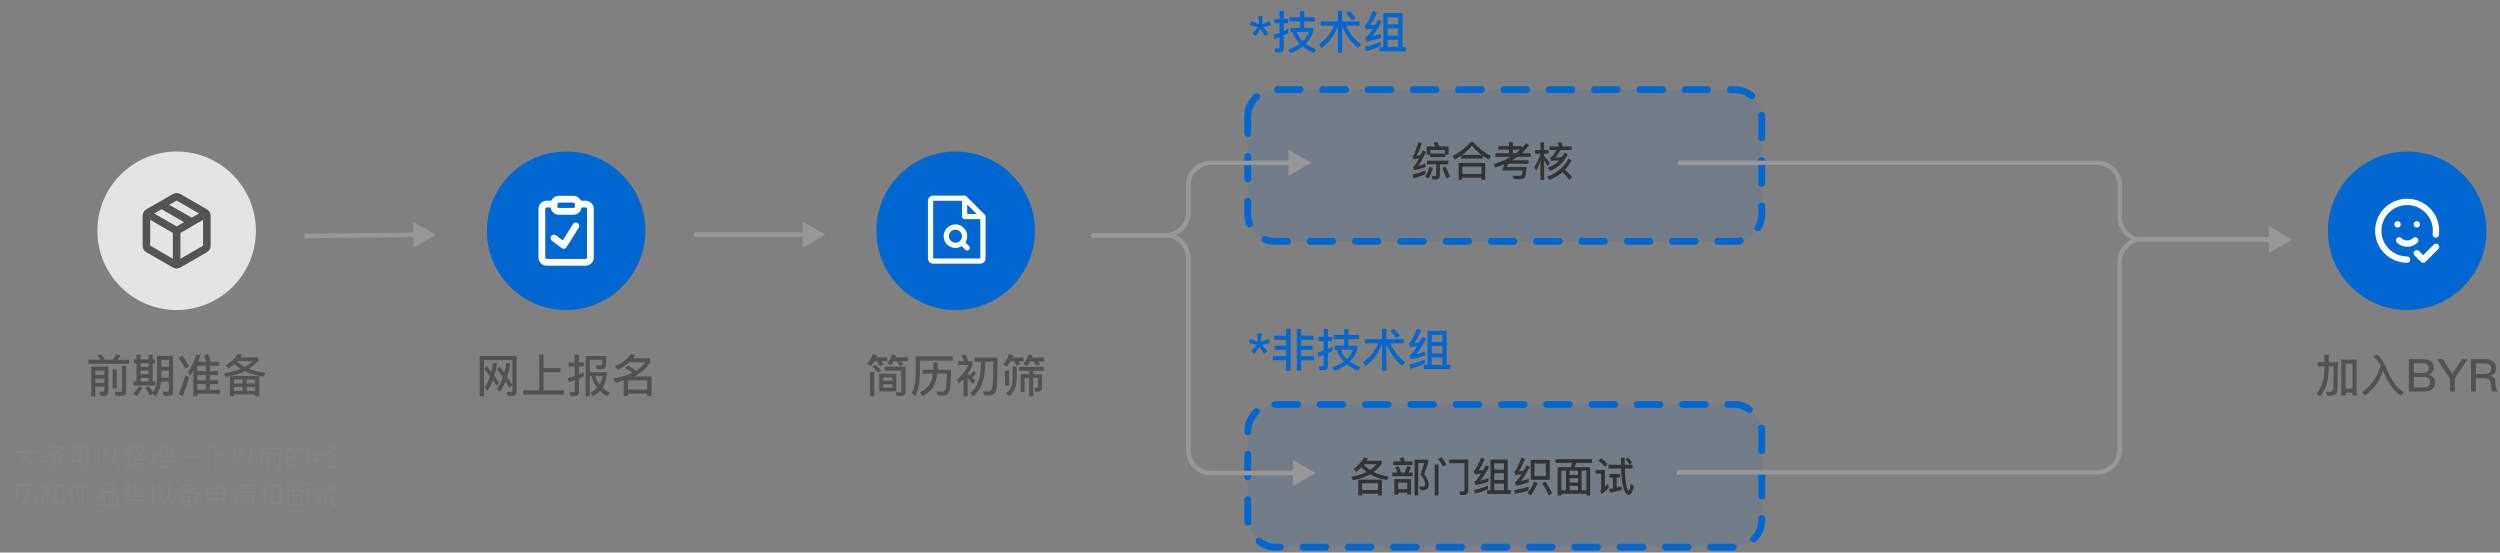 <svg width="1104" height="244" viewBox="0 0 1104 244" fill="none" xmlns="http://www.w3.org/2000/svg">
<rect x="0" y="0" width="1104" height="244" fill="#808080" stroke="none"/>
<path d="M6.268 199.355H10.996C11.1 198.627 11.16 197.863 11.176 197.063V196.151H11.824V196.919C11.824 197.783 11.764 198.595 11.644 199.355H16.732V200.003H11.92C12.76 202.827 14.436 204.991 16.948 206.495L16.552 207.023C14.032 205.487 12.332 203.275 11.452 200.387C10.772 203.483 9.1 205.719 6.436 207.095L6.028 206.555C8.66 205.259 10.28 203.075 10.888 200.003H6.268V199.355ZM25.444 202.319C25.084 202.447 24.776 202.539 24.52 202.595C24.72 203.179 24.832 203.823 24.856 204.527C24.856 205.447 24.732 206.095 24.484 206.471C24.212 206.863 23.58 207.059 22.588 207.059H22.168L21.952 206.495H22.504C23.24 206.479 23.704 206.367 23.896 206.159C24.12 205.871 24.232 205.327 24.232 204.527C24.224 204.247 24.2 203.979 24.16 203.723C22.84 204.803 21.032 205.695 18.736 206.399L18.412 205.835C20.852 205.115 22.72 204.199 24.016 203.087C23.928 202.743 23.792 202.391 23.608 202.031C22.456 202.959 20.88 203.711 18.88 204.287L18.568 203.723C20.64 203.155 22.224 202.431 23.32 201.551C23.12 201.255 22.924 201.007 22.732 200.807L22.348 200.999C21.46 201.407 20.38 201.787 19.108 202.139L18.76 201.599C19.928 201.327 20.972 200.995 21.892 200.603C22.42 200.371 22.924 200.111 23.404 199.823H19.888V199.211H27.124V199.823H24.34C23.956 200.087 23.584 200.327 23.224 200.543C23.68 201.007 24.04 201.519 24.304 202.079C25.472 201.767 26.576 201.267 27.616 200.579L28.06 201.011C27.412 201.451 26.716 201.823 25.972 202.127C26.548 203.711 27.484 204.971 28.78 205.907L28.324 206.447C26.964 205.367 26.004 203.991 25.444 202.319ZM23.548 196.055C23.708 196.431 23.852 196.835 23.98 197.267H28.504V199.235H27.856V197.879H19.132V199.235H18.484V197.267H23.344C23.224 196.931 23.072 196.563 22.888 196.163L23.548 196.055ZM30.196 196.907H40.84V197.543H39.208V205.871C39.208 206.615 38.84 206.987 38.104 206.987H36.124L35.98 206.363C36.86 206.395 37.492 206.411 37.876 206.411C38.324 206.411 38.548 206.175 38.548 205.703V197.543H30.196V196.907ZM36.136 199.583V203.831H32.272V204.923H31.648V199.583H36.136ZM32.272 203.231H35.512V200.171H32.272V203.231ZM45.904 197.471C46.984 198.679 47.84 199.775 48.472 200.759L47.932 201.143C47.3 200.119 46.44 199.011 45.352 197.819L45.904 197.471ZM50.152 203.123C49.384 204.659 48.108 205.951 46.324 206.999L45.88 206.459C47.896 205.307 49.24 203.827 49.912 202.019C50.416 200.483 50.668 198.559 50.668 196.247H51.34C51.34 198.495 51.1 200.399 50.62 201.959C50.54 202.199 50.476 202.375 50.428 202.487C51.412 203.751 52.26 205.047 52.972 206.375L52.48 206.867C51.864 205.643 51.088 204.395 50.152 203.123ZM42.904 205.091C43.096 204.971 43.192 204.795 43.192 204.563V196.655H43.864V204.743C44.864 204.351 45.836 203.867 46.78 203.291L46.972 203.939C45.788 204.619 44.5 205.207 43.108 205.703L42.904 205.091ZM54.64 198.047H56.596V197.267H54.16V196.739H56.596V196.127H57.196V196.739H59.5V197.267H57.196V198.047H59.164V200.027H57.196V200.303C57.948 200.639 58.68 201.015 59.392 201.431L59.068 201.923C58.34 201.419 57.716 201.023 57.196 200.735V202.055H56.596V200.567C55.844 201.223 55.08 201.747 54.304 202.139L54.016 201.623C54.88 201.287 55.74 200.763 56.596 200.051V200.027H54.64V198.047ZM58.612 199.559V198.527H57.196V199.559H58.612ZM56.596 199.559V198.527H55.18V199.559H56.596ZM61.06 197.747C60.972 197.939 60.868 198.151 60.748 198.383C61.108 199.095 61.596 199.707 62.212 200.219L62.344 200.087C62.84 199.503 63.16 198.723 63.304 197.747H61.06ZM61.756 200.603C61.22 200.139 60.772 199.583 60.412 198.935C60.22 199.223 60.016 199.487 59.8 199.727L59.416 199.235C60.176 198.371 60.692 197.319 60.964 196.079L61.564 196.151C61.484 196.495 61.388 196.835 61.276 197.171H64.708V197.747H63.892C63.724 198.883 63.364 199.787 62.812 200.459L62.692 200.579C63.324 201.003 64.04 201.335 64.84 201.575L64.492 202.103C63.612 201.815 62.86 201.443 62.236 200.987C61.652 201.411 60.88 201.763 59.92 202.043L59.692 201.503C60.548 201.263 61.236 200.963 61.756 200.603ZM59.092 203.147H54.784V202.571H64.24V203.147H59.74V204.371H63.568V204.947H59.74V206.171H64.804V206.771H54.196V206.171H56.176V203.807H56.8V206.171H59.092V203.147ZM70.66 196.655H76.312V202.067H73.816V203.711H76.552V204.335H73.816V206.063H76.936V206.699H70.048V206.063H73.168V204.335H70.408V203.711H73.168V202.067H70.66V196.655ZM75.676 201.479V199.643H73.816V201.479H75.676ZM73.168 201.479V199.643H71.296V201.479H73.168ZM71.296 199.067H73.168V197.243H71.296V199.067ZM73.816 197.243V199.067H75.676V197.243H73.816ZM66.316 200.651H67.684V197.603H66.136V196.979H69.868V197.603H68.332V200.651H69.724V201.275H68.332V204.215C68.852 204.031 69.372 203.827 69.892 203.603V204.227C68.748 204.731 67.492 205.151 66.124 205.487L65.968 204.875C66.488 204.771 67.06 204.623 67.684 204.431V201.275H66.316V200.651ZM78.124 201.179H88.864V201.827H78.124V201.179ZM90.196 196.835H100.792V197.471H95.5V199.475C97.012 200.251 98.548 201.151 100.108 202.175L99.724 202.751C98.068 201.631 96.66 200.763 95.5 200.147V207.107H94.864V197.471H90.196V196.835ZM105.904 197.471C106.984 198.679 107.84 199.775 108.472 200.759L107.932 201.143C107.3 200.119 106.44 199.011 105.352 197.819L105.904 197.471ZM110.152 203.123C109.384 204.659 108.108 205.951 106.324 206.999L105.88 206.459C107.896 205.307 109.24 203.827 109.912 202.019C110.416 200.483 110.668 198.559 110.668 196.247H111.34C111.34 198.495 111.1 200.399 110.62 201.959C110.54 202.199 110.476 202.375 110.428 202.487C111.412 203.751 112.26 205.047 112.972 206.375L112.48 206.867C111.864 205.643 111.088 204.395 110.152 203.123ZM102.904 205.091C103.096 204.971 103.192 204.795 103.192 204.563V196.655H103.864V204.743C104.864 204.351 105.836 203.867 106.78 203.291L106.972 203.939C105.788 204.619 104.5 205.207 103.108 205.703L102.904 205.091ZM122.308 196.271C122.06 196.799 121.776 197.275 121.456 197.699H124.84V198.347H114.148V197.699H117.568C117.32 197.123 117.044 196.627 116.74 196.211L117.412 196.103C117.692 196.527 117.972 197.059 118.252 197.699H120.748C121.084 197.203 121.392 196.651 121.672 196.043L122.308 196.271ZM117.34 206.999L117.16 206.363L118.072 206.387C118.432 206.387 118.612 206.183 118.612 205.775V204.419H115.684V207.095H115.048V199.487H119.248V205.907C119.248 206.635 118.928 206.999 118.288 206.999H117.34ZM115.684 203.819H118.612V202.271H115.684V203.819ZM115.684 201.683H118.612V200.099H115.684V201.683ZM121.372 206.963L121.228 206.351C121.756 206.375 122.252 206.387 122.716 206.387C123.092 206.387 123.28 206.187 123.28 205.787V199.103H123.928V205.955C123.928 206.627 123.6 206.963 122.944 206.963H121.372ZM120.76 200.003H121.408V205.199H120.76V200.003ZM130.252 198.275V206.339H129.628V205.607H127.204V206.675H126.58V198.275H127.66C127.908 197.595 128.088 196.879 128.2 196.127L128.86 196.211C128.732 196.947 128.54 197.635 128.284 198.275H130.252ZM127.204 205.007H129.628V202.163H127.204V205.007ZM127.204 201.575H129.628V198.899H127.204V201.575ZM132.292 200.987C133.212 202.003 133.908 202.883 134.38 203.627L133.864 203.999C133.384 203.223 132.684 202.331 131.764 201.323L132.292 200.987ZM136.468 198.287C136.468 202.135 136.412 204.531 136.3 205.475C136.18 206.435 135.624 206.915 134.632 206.915L133.456 206.891L133.3 206.291C133.78 206.315 134.2 206.327 134.56 206.327C135.208 206.327 135.58 205.971 135.676 205.259C135.764 204.603 135.82 202.495 135.844 198.935H132.304C131.96 199.727 131.556 200.427 131.092 201.035L130.708 200.531C131.572 199.331 132.16 197.859 132.472 196.115L133.108 196.187C132.956 196.971 132.772 197.671 132.556 198.287H136.468ZM145.144 203.087H142.684V202.463H148.276V203.087H145.792V206.027H148.828V206.675H142.132V206.027H145.144V203.087ZM145.828 199.691C144.932 200.507 143.808 201.179 142.456 201.707L142.036 201.179C144.356 200.291 145.96 199.023 146.848 197.375H142.612V196.739H147.64V197.255C147.288 198.007 146.824 198.683 146.248 199.283C147.312 199.963 148.208 200.643 148.936 201.323L148.48 201.791C147.832 201.143 146.948 200.443 145.828 199.691ZM141.988 205.163C140.86 205.747 139.592 206.211 138.184 206.555L138.1 205.919C139.572 205.583 140.868 205.131 141.988 204.563V205.163ZM140.836 196.403C140.204 197.995 139.568 199.255 138.928 200.183C139.56 200.111 140.212 200.027 140.884 199.931C141.204 199.315 141.448 198.859 141.616 198.563L142.216 198.779C141.008 200.963 140.028 202.467 139.276 203.291C140.204 203.123 141.116 202.883 142.012 202.571V203.171C140.82 203.571 139.644 203.851 138.484 204.011L138.304 203.411C138.416 203.363 138.52 203.299 138.616 203.219C139.168 202.659 139.808 201.759 140.536 200.519C140.112 200.583 139.372 200.683 138.316 200.819L138.16 200.219C138.264 200.163 138.356 200.087 138.436 199.991C139.116 198.911 139.708 197.635 140.212 196.163L140.836 196.403ZM16.636 213.763V214.411H7.78V218.083C7.732 220.595 7.304 222.587 6.496 224.059L5.992 223.615C6.72 222.279 7.096 220.435 7.12 218.083V213.763H16.636ZM16.048 217.327C16.024 220.487 15.876 222.375 15.604 222.991C15.316 223.615 14.812 223.927 14.092 223.927C13.7 223.927 13.228 223.915 12.676 223.891L12.496 223.291C13.072 223.299 13.552 223.311 13.936 223.327C14.568 223.303 14.96 223.003 15.112 222.427C15.28 221.851 15.376 220.347 15.4 217.915H12.412C12.268 219.267 11.968 220.399 11.512 221.311C10.904 222.471 9.896 223.387 8.488 224.059L8.128 223.483C9.48 222.843 10.448 221.951 11.032 220.807C11.4 219.967 11.644 219.003 11.764 217.915H8.848V217.327H11.812C11.828 217.103 11.844 216.751 11.86 216.271V215.107H12.496V216.271C12.496 216.639 12.484 216.991 12.46 217.327H16.048ZM28.324 214.015V223.603H27.676V222.607H24.532V223.711H23.896V214.015H28.324ZM24.532 221.995H27.676V214.627H24.532V221.995ZM18.388 216.499H20.56V214.567C19.888 214.679 19.232 214.759 18.592 214.807L18.376 214.207C20.112 214.087 21.608 213.779 22.864 213.283L23.176 213.835C22.496 214.091 21.832 214.291 21.184 214.435V216.499H23.308V217.111H21.184V217.795C21.928 218.475 22.644 219.211 23.332 220.003L22.948 220.555C22.268 219.643 21.68 218.923 21.184 218.395V224.023H20.56V218.263C20.04 219.519 19.304 220.659 18.352 221.683L18.076 220.999C19.252 219.847 20.08 218.551 20.56 217.111H18.388V216.499ZM35.2 215.539C34.656 216.699 34.008 217.727 33.256 218.623L32.8 218.083C33.92 216.771 34.808 215.099 35.464 213.067L36.112 213.223C35.96 213.695 35.752 214.255 35.488 214.903H40.864V215.539H36.676V217.723H40.312V218.371H36.676V220.591H40.408V221.227H36.676V224.083H36.028V215.539H35.2ZM31.588 217.051C31.14 217.643 30.668 218.195 30.172 218.707L29.968 218.023C31.296 216.583 32.264 214.951 32.872 213.127L33.472 213.403C33.144 214.371 32.732 215.263 32.236 216.079V224.083H31.588V217.051ZM44.248 213.703H50.728V217.435H44.248V213.703ZM50.068 216.811V214.327H44.908V216.811H50.068ZM46.732 218.851V223.891H46.096V223.255H43.324V223.891H42.688V218.851H46.732ZM43.324 222.643H46.096V219.463H43.324V222.643ZM52.312 218.851V223.891H51.664V223.255H48.772V223.891H48.136V218.851H52.312ZM48.772 222.643H51.664V219.463H48.772V222.643ZM54.364 221.107V220.495H59.212V219.775H59.86V220.495H64.636V221.107H60.796C61.628 221.987 62.952 222.679 64.768 223.183L64.492 223.759C62.452 223.087 61.008 222.203 60.16 221.107H59.86V224.095H59.212V221.107H58.888C58.152 222.155 56.716 223.059 54.58 223.819L54.232 223.255C56.216 222.631 57.564 221.915 58.276 221.107H54.364ZM55.588 215.887C55.212 216.327 54.816 216.731 54.4 217.099L54.064 216.583C55.16 215.607 55.984 214.451 56.536 213.115L57.136 213.271C57.016 213.591 56.864 213.927 56.68 214.279H59.488C59.312 213.855 59.14 213.491 58.972 213.187L59.62 213.067C59.796 213.451 59.96 213.855 60.112 214.279H64.072V214.855H60.172V215.815H63.652V216.343H60.172V217.279H63.652V217.807H60.172V218.827H64.288V219.391H55.588V215.887ZM59.536 218.827V217.807H56.2V218.827H59.536ZM59.536 217.279V216.343H56.2V217.279H59.536ZM59.536 215.815V214.855H56.344L56.2 215.083V215.815H59.536ZM69.904 214.471C70.984 215.679 71.84 216.775 72.472 217.759L71.932 218.143C71.3 217.119 70.44 216.011 69.352 214.819L69.904 214.471ZM74.152 220.123C73.384 221.659 72.108 222.951 70.324 223.999L69.88 223.459C71.896 222.307 73.24 220.827 73.912 219.019C74.416 217.483 74.668 215.559 74.668 213.247H75.34C75.34 215.495 75.1 217.399 74.62 218.959C74.54 219.199 74.476 219.375 74.428 219.487C75.412 220.751 76.26 222.047 76.972 223.375L76.48 223.867C75.864 222.643 75.088 221.395 74.152 220.123ZM66.904 222.091C67.096 221.971 67.192 221.795 67.192 221.563V213.655H67.864V221.743C68.864 221.351 69.836 220.867 70.78 220.291L70.972 220.939C69.788 221.619 68.5 222.207 67.108 222.703L66.904 222.091ZM87.196 218.935V224.071H86.572V223.495H80.452V224.071H79.828V218.935H87.196ZM80.452 222.919H83.188V221.491H80.452V222.919ZM83.812 222.919H86.572V221.491H83.812V222.919ZM80.452 220.939H83.188V219.511H80.452V220.939ZM83.812 219.511V220.939H86.572V219.511H83.812ZM82.66 213.139C82.484 213.427 82.272 213.727 82.024 214.039H87.016V214.543C86.256 215.479 85.3 216.291 84.148 216.979C85.492 217.579 87.092 217.999 88.948 218.239L88.648 218.827C86.648 218.523 84.944 218.019 83.536 217.315C82.072 218.059 80.336 218.599 78.328 218.935L78.04 218.371C79.888 218.099 81.516 217.635 82.924 216.979C82.092 216.499 81.388 215.955 80.812 215.347C80.26 215.843 79.672 216.283 79.048 216.667L78.628 216.163C80.044 215.323 81.172 214.267 82.012 212.995L82.66 213.139ZM81.208 214.963C81.832 215.627 82.604 216.199 83.524 216.679C84.564 216.111 85.46 215.427 86.212 214.627H81.532C81.38 214.779 81.272 214.891 81.208 214.963ZM95.2 213.151H95.848V215.035H99.664V221.623H99.028V220.819H95.848V224.047H95.2V220.819H91.972V221.707H91.336V215.035H95.2V213.151ZM91.972 220.195H95.2V218.203H91.972V220.195ZM95.848 220.195H99.028V218.203H95.848V220.195ZM91.972 217.615H95.2V215.647H91.972V217.615ZM95.848 217.615H99.028V215.647H95.848V217.615ZM108.964 213.127H109.6V213.979H112.636V214.531H109.6V215.479H112.192V216.019H109.6V216.991H112.948V217.555H105.652V216.991H108.964V216.019H106.456V215.479H108.964V214.531H105.976V213.979H108.964V213.127ZM107.236 220.579V221.611H111.364V220.579H107.236ZM111.364 220.063V219.019H107.236V220.063H111.364ZM107.236 222.139V224.071H106.624V218.467H111.988V223.135C111.988 223.719 111.68 224.011 111.064 224.011H110.056L109.888 223.423L110.872 223.459C111.2 223.459 111.364 223.307 111.364 223.003V222.139H107.236ZM103.348 213.283C104.188 213.915 104.888 214.535 105.448 215.143L105.004 215.599C104.46 214.991 103.756 214.367 102.892 213.727L103.348 213.283ZM102.028 216.871H104.452V222.343C104.812 222.023 105.24 221.603 105.736 221.083L105.904 221.779C105.264 222.451 104.572 223.063 103.828 223.615L103.576 223.027C103.736 222.883 103.816 222.727 103.816 222.559V217.507H102.028V216.871ZM124.324 214.015V223.603H123.676V222.607H120.532V223.711H119.896V214.015H124.324ZM120.532 221.995H123.676V214.627H120.532V221.995ZM114.388 216.499H116.56V214.567C115.888 214.679 115.232 214.759 114.592 214.807L114.376 214.207C116.112 214.087 117.608 213.779 118.864 213.283L119.176 213.835C118.496 214.091 117.832 214.291 117.184 214.435V216.499H119.308V217.111H117.184V217.795C117.928 218.475 118.644 219.211 119.332 220.003L118.948 220.555C118.268 219.643 117.68 218.923 117.184 218.395V224.023H116.56V218.263C116.04 219.519 115.304 220.659 114.352 221.683L114.076 220.999C115.252 219.847 116.08 218.551 116.56 217.111H114.388V216.499ZM126.196 213.679H136.816V214.303H131.932C131.812 214.919 131.644 215.499 131.428 216.043H136.108V224.107H135.472V223.459H127.564V224.107H126.928V216.043H130.78C131.012 215.483 131.176 214.903 131.272 214.303H126.196V213.679ZM127.564 222.835H129.424V216.655H127.564V222.835ZM130.036 222.835H132.964V221.119H130.036V222.835ZM133.576 222.835H135.472V216.655H133.576V222.835ZM130.036 220.555H132.964V218.899H130.036V220.555ZM130.036 218.323H132.964V216.655H130.036V218.323ZM143.248 218.695H142.048V218.083H145.084V218.695H143.884V222.163C144.428 222.035 144.984 221.891 145.552 221.731V222.355C144.52 222.659 143.388 222.915 142.156 223.123L142 222.499L143.248 222.283V218.695ZM147.688 223.855C147.304 223.855 146.956 223.547 146.644 222.931C146.292 222.227 146.044 221.251 145.9 220.003C145.764 219.011 145.672 217.679 145.624 216.007H141.772V215.359H145.612C145.596 214.879 145.588 214.123 145.588 213.091H146.236C146.236 214.139 146.244 214.895 146.26 215.359H148.708V216.007H146.272C146.328 218.223 146.468 219.911 146.692 221.071C146.972 222.415 147.304 223.107 147.688 223.147C147.984 223.099 148.268 222.335 148.54 220.855L149.044 221.275C148.668 222.995 148.216 223.855 147.688 223.855ZM147.268 213.079C147.836 213.727 148.248 214.247 148.504 214.639L148.036 214.963C147.74 214.483 147.332 213.955 146.812 213.379L147.268 213.079ZM139.348 213.259C140.14 213.891 140.8 214.527 141.328 215.167L140.872 215.623C140.352 214.991 139.688 214.351 138.88 213.703L139.348 213.259ZM138.028 216.871H140.416V222.319C140.792 221.991 141.224 221.555 141.712 221.011L141.88 221.695C141.224 222.415 140.536 223.051 139.816 223.603L139.564 223.015C139.716 222.879 139.792 222.743 139.792 222.607V217.507H138.028V216.871Z" fill="#848484"/>
<path d="M53.16 157.007C52.787 157.673 52.38 158.287 51.94 158.847H57V160.687H38.98V158.847H44.18C43.833 158.153 43.44 157.493 43 156.867L45 156.547C45.4 157.2 45.807 157.967 46.22 158.847H49.84C50.373 158.113 50.867 157.287 51.32 156.367L53.16 157.007ZM44.42 174.847L43.92 172.987L45.36 173.047C45.813 173.047 46.04 172.733 46.04 172.107V170.767H42.12V175.007H40.26V161.927H47.88V172.527C47.88 174.073 47.247 174.847 45.98 174.847H44.42ZM42.12 169.087H46.04V167.227H42.12V169.087ZM42.12 165.547H46.04V163.687H42.12V165.547ZM51.08 174.787L50.68 172.967C51.52 173.047 52.333 173.087 53.12 173.087C53.6 173.087 53.84 172.813 53.84 172.267V161.507H55.74V172.747C55.74 174.107 55.087 174.787 53.78 174.787H51.08ZM49.72 163.007H51.56V171.547H49.72V163.007ZM60.28 156.607H62.12V158.667H65.58V156.647H67.42V158.667H68.46V160.427H67.42V168.447H68.56V170.207H58.98V168.447H60.28V160.427H59.2V158.667H60.28V156.607ZM62.12 168.447H65.58V166.887H62.12V168.447ZM65.58 160.427H62.12V162.007H65.58V160.427ZM62.12 165.227H65.58V163.667H62.12V165.227ZM65.68 170.447C66.493 171.473 67.147 172.4 67.64 173.227C68.773 171.453 69.347 169.28 69.36 166.707V157.147H76.44V172.827C76.44 174.133 75.787 174.787 74.48 174.787H72.4L71.88 172.927C72.84 172.98 73.507 173.007 73.88 173.007C74.32 173.007 74.54 172.72 74.54 172.147V168.547H71.14C70.86 171.16 70.06 173.347 68.74 175.107L67.38 173.847L66.24 174.647C65.773 173.7 65.1 172.613 64.22 171.387L65.68 170.447ZM62.86 171.227C62.153 172.627 61.307 173.86 60.32 174.927L58.82 173.847C59.78 172.9 60.62 171.78 61.34 170.487L62.86 171.227ZM71.26 163.727V166.807H74.54V163.727H71.26ZM74.54 162.007V158.947H71.26V162.007H74.54ZM80.52 157.047C81.84 158.86 82.833 160.42 83.5 161.727L81.92 162.807C81.173 161.38 80.167 159.793 78.9 158.047L80.52 157.047ZM83.56 166.507C82.733 169.4 81.787 172.187 80.72 174.867L78.92 174.087C80.053 171.353 81.027 168.6 81.84 165.827L83.56 166.507ZM87.18 165.627V167.907H90.86V165.627H87.18ZM87.18 169.647V172.127H90.86V169.647H87.18ZM87.18 173.887V174.987H85.32V163.847C84.693 164.767 84.16 165.5 83.72 166.047L83.1 164.087C84.78 161.74 85.953 159.207 86.62 156.487L88.44 156.847C88.16 157.86 87.833 158.833 87.46 159.767H91.16C90.867 158.793 90.513 157.82 90.1 156.847L91.92 156.327C92.413 157.74 92.76 158.887 92.96 159.767H96.7V161.567H92.7V163.867H96.28V165.627H92.7V167.907H96.32V169.647H92.7V172.127H97.12V173.887H87.18ZM90.86 161.567H87.18V163.867H90.86V161.567ZM114.5 166.027V174.967H112.7V174.207H103.34V174.967H101.54V166.107C100.9 166.24 100.26 166.36 99.62 166.467L98.8 164.807C101.613 164.433 104.1 163.793 106.26 162.887C105.233 162.233 104.327 161.513 103.54 160.727C102.74 161.46 101.853 162.133 100.88 162.747L99.66 161.267C101.78 160.053 103.593 158.387 105.1 156.267L106.98 156.687L106.22 157.787H114.08V159.227C112.933 160.613 111.54 161.833 109.9 162.887C112.033 163.7 114.467 164.287 117.2 164.647L116.38 166.327C113.207 165.86 110.44 165.053 108.08 163.907C106.213 164.813 104.153 165.52 101.9 166.027H114.5ZM104.66 159.647C105.633 160.58 106.76 161.38 108.04 162.047C109.453 161.273 110.667 160.407 111.68 159.447H104.86L104.66 159.647ZM103.34 172.607H107.1V170.847H103.34V172.607ZM108.9 172.607H112.7V170.847H108.9V172.607ZM103.34 169.327H107.1V167.607H103.34V169.327ZM108.9 167.607V169.327H112.7V167.607H108.9Z" fill="#525252"/>
<circle cx="78" cy="101.907" r="35" fill="#E4E4E4"/>
<path d="M76.333 114.282V102.865L66.333 97.074V108.49L76.333 114.282ZM79.667 114.282L89.667 108.49V97.074L79.667 102.865V114.282ZM76.333 118.115L64.667 111.407C64.139 111.101 63.729 110.699 63.437 110.199C63.145 109.699 62.999 109.143 63 108.532V95.282C63 94.671 63.146 94.115 63.438 93.615C63.731 93.115 64.14 92.713 64.667 92.407L76.333 85.699C76.861 85.393 77.417 85.24 78 85.24C78.583 85.24 79.139 85.393 79.667 85.699L91.333 92.407C91.861 92.713 92.271 93.115 92.563 93.615C92.856 94.115 93.001 94.671 93 95.282V108.532C93 109.143 92.854 109.699 92.562 110.199C92.269 110.699 91.86 111.101 91.333 111.407L79.667 118.115C79.139 118.421 78.583 118.574 78 118.574C77.417 118.574 76.861 118.421 76.333 118.115ZM84.667 96.115L87.875 94.282L78 88.574L74.75 90.449L84.667 96.115ZM78 99.99L81.25 98.115L71.375 92.407L68.125 94.282L78 99.99Z" fill="#545454"/>
<rect x="551" y="178.604" width="227" height="63" rx="12" fill="#0067D1" fill-opacity="0.1" stroke="#0067D1" stroke-width="3" stroke-linecap="round" stroke-linejoin="round" stroke-dasharray="10 10"/>
<path d="M219.22 170.347C218.66 169.44 218.133 168.64 217.64 167.947C216.96 169.747 216.16 171.307 215.24 172.627L214.02 171.147C214.94 169.747 215.727 168.087 216.38 166.167C215.607 165.1 214.727 163.987 213.74 162.827L214.9 161.687C215.46 162.273 216.153 163.093 216.98 164.147C217.3 162.813 217.553 161.473 217.74 160.127L219.48 160.427C219.173 162.493 218.787 164.327 218.32 165.927C219 166.887 219.72 167.947 220.48 169.107L219.22 170.347ZM224.98 171.307C224.473 170.4 223.9 169.44 223.26 168.427C222.513 170.24 221.647 171.8 220.66 173.107L219.46 171.647C220.487 170.193 221.353 168.507 222.06 166.587C221.22 165.347 220.36 164.167 219.48 163.047L220.66 161.927C221.327 162.673 222.007 163.54 222.7 164.527C223.06 163.18 223.36 161.733 223.6 160.187L225.36 160.487C225 162.66 224.54 164.64 223.98 166.427C224.753 167.613 225.513 168.82 226.26 170.047L224.98 171.307ZM224.16 174.847L223.66 173.007L225.54 173.087C226.033 173.087 226.28 172.853 226.28 172.387V159.027H213.72V174.967H211.84V157.207H228.16V172.807C228.16 174.167 227.493 174.847 226.16 174.847H224.16ZM238.08 156.507H240.04V162.527H247.44V164.367H240.04V172.407H248.98V174.247H231.06V172.407H238.08V156.507ZM257.8 166.207C257.093 166.553 256.38 166.88 255.66 167.187V172.907C255.66 174.24 255.02 174.907 253.74 174.907H251.86L251.42 173.087C252.007 173.167 252.553 173.207 253.06 173.207C253.553 173.207 253.8 172.953 253.8 172.447V167.927C252.92 168.247 252.04 168.547 251.16 168.827L250.68 166.947C251.84 166.68 252.88 166.387 253.8 166.067V161.847H251.06V160.027H253.8V156.567H255.66V160.027H257.74V161.847H255.66V165.347C256.433 165 257.147 164.66 257.8 164.327V166.207ZM260.42 166.087V174.967H258.62V157.207H267.84C267.84 159.513 267.713 161.08 267.46 161.907C267.207 162.667 266.407 163.047 265.06 163.047H263.56L263.04 161.407L264.2 161.427C264.667 161.427 265.02 161.407 265.26 161.367C265.473 161.3 265.64 161.167 265.76 160.967C265.893 160.687 265.98 160.007 266.02 158.927H260.42V164.347H267.98V165.987C267.66 168.053 267.02 169.807 266.06 171.247C266.993 172.1 268.087 172.86 269.34 173.527L268.06 175.007C266.847 174.233 265.82 173.44 264.98 172.627C264.073 173.6 262.967 174.4 261.66 175.027L260.74 173.367C261.9 172.807 262.88 172.087 263.68 171.207C262.413 169.647 261.62 167.94 261.3 166.087H260.42ZM263 166.087C263.253 167.433 263.833 168.68 264.74 169.827C265.38 168.773 265.867 167.527 266.2 166.087H263ZM277.34 173.847V174.907H275.44V168.047C274.347 168.38 273.153 168.7 271.86 169.007L270.86 167.167C274.233 166.513 277.02 165.68 279.22 164.667C278.38 163.987 277.273 163.253 275.9 162.467L277.54 161.447C278.913 162.287 280.02 163.067 280.86 163.787C282.66 162.693 284.007 161.42 284.9 159.967H277.98C276.607 161.22 274.893 162.34 272.84 163.327L271.56 161.687C274.933 160.247 277.22 158.5 278.42 156.447L280.5 156.687C280.193 157.247 279.887 157.747 279.58 158.187H287.08V159.867C285.773 162.413 283.433 164.527 280.06 166.207H287.72V174.907H285.8V173.847H277.34ZM285.8 172.007V167.967H277.34V172.007H285.8Z" fill="#525252"/>
<circle cx="250" cy="101.907" r="35" fill="#0067D1"/>
<path d="M255.357 90.122H258.571C259.139 90.122 259.684 90.347 260.086 90.749C260.488 91.151 260.714 91.696 260.714 92.264V113.693C260.714 114.261 260.488 114.806 260.086 115.208C259.684 115.61 259.139 115.836 258.571 115.836H241.428C240.86 115.836 240.315 115.61 239.913 115.208C239.511 114.806 239.285 114.261 239.285 113.693V92.264C239.285 91.696 239.511 91.151 239.913 90.749C240.315 90.347 240.86 90.122 241.428 90.122H244.642" stroke="white" stroke-width="3" stroke-linecap="round" stroke-linejoin="round"/>
<path d="M253.214 87.978H246.785C245.602 87.978 244.643 88.938 244.643 90.121V91.193C244.643 92.376 245.602 93.336 246.785 93.336H253.214C254.397 93.336 255.357 92.376 255.357 91.193V90.121C255.357 88.938 254.397 87.978 253.214 87.978Z" stroke="white" stroke-width="3" stroke-linecap="round" stroke-linejoin="round"/>
<path d="M244.643 105.121L248.928 108.336L254.285 99.764" stroke="white" stroke-width="3" stroke-linecap="round" stroke-linejoin="round"/>
<path d="M384.24 164.207H386.12V174.987H384.24V164.207ZM395.98 174.907L395.52 173.187L397.32 173.247C397.76 173.247 397.98 172.953 397.98 172.367V163.647H390.56V161.907H399.86V172.887C399.86 174.233 399.14 174.907 397.7 174.907H395.98ZM388.26 165.047H395.8V172.847H388.26V165.047ZM394.04 171.267V169.667H390.06V171.267H394.04ZM390.06 168.147H394.04V166.587H390.06V168.147ZM386.66 161.087C387.7 162.007 388.5 162.827 389.06 163.547L387.66 164.507C387.1 163.8 386.3 162.947 385.26 161.947L386.66 161.087ZM386.12 159.467C385.64 160.307 385.1 161.067 384.5 161.747L382.9 160.707C384.073 159.413 384.927 157.993 385.46 156.447L387.3 156.847C387.287 156.9 387.16 157.22 386.92 157.807H391.88V159.467H389.24C389.64 160.027 389.98 160.593 390.26 161.167L388.58 161.787C388.193 160.96 387.753 160.187 387.26 159.467H386.12ZM394.62 159.467C394.273 160.16 393.86 160.82 393.38 161.447L391.78 160.407C392.767 159.18 393.46 157.867 393.86 156.467L395.68 156.867L395.36 157.807H400.96V159.467H397.96C398.32 159.987 398.64 160.5 398.92 161.007L397.24 161.627C396.88 160.88 396.46 160.16 395.98 159.467H394.62ZM420.66 157.367V159.227H406.28V164.867C406.2 169.067 405.5 172.427 404.18 174.947L402.7 173.627C403.753 171.493 404.3 168.573 404.34 164.867V157.367H420.66ZM419.98 163.307C419.94 168.773 419.66 172.047 419.14 173.127C418.607 174.207 417.673 174.747 416.34 174.747C415.993 174.747 415.207 174.72 413.98 174.667L413.48 172.887C414.44 172.927 415.247 172.967 415.9 173.007C416.833 172.967 417.407 172.52 417.62 171.667C417.873 170.773 418.02 168.553 418.06 165.007H413.86C413.62 167.14 413.12 168.94 412.36 170.407C411.307 172.393 409.633 173.9 407.34 174.927L406.28 173.267C408.533 172.133 410.06 170.733 410.86 169.067C411.367 167.92 411.733 166.567 411.96 165.007H407.46V163.307H412.12L412.18 162.007V160.027H414.08V162.007L414.02 163.307H419.98ZM433.18 159.707H430.36V157.887H440.54C440.54 164.66 440.433 168.9 440.22 170.607C439.98 173.3 438.887 174.647 436.94 174.647C436.62 174.647 435.84 174.613 434.6 174.547L434.14 172.807C435.207 172.873 436.033 172.907 436.62 172.907C437.633 172.907 438.22 171.853 438.38 169.747C438.487 168.867 438.56 165.52 438.6 159.707H435.06V161.247C434.98 167.54 433.247 172.12 429.86 174.987L428.4 173.707C431.533 171.107 433.127 166.953 433.18 161.247V159.707ZM425.48 167.387C424.747 168.133 424.007 168.847 423.26 169.527L422.7 167.607C425.14 165.407 426.78 163.267 427.62 161.187H423.16V159.467H425.64C425.32 158.6 424.96 157.76 424.56 156.947L426.4 156.467C426.893 157.613 427.267 158.613 427.52 159.467H429.48V161.007C429 162.407 428.273 163.793 427.3 165.167V165.207L428.12 165.787C428.72 165.32 429.327 164.64 429.94 163.747L431.08 164.887C430.507 165.66 429.907 166.273 429.28 166.727C429.88 167.247 430.353 167.7 430.7 168.087L429.68 169.687C428.84 168.593 428.047 167.693 427.3 166.987V174.947H425.48V167.387ZM446.26 159.567C445.78 160.447 445.24 161.247 444.64 161.967L443 160.967C444.213 159.527 445.08 158.013 445.6 156.427L447.42 156.827C447.38 156.96 447.32 157.133 447.24 157.347C447.133 157.6 447.067 157.773 447.04 157.867H451.98V159.567H449.72C450.013 159.953 450.3 160.387 450.58 160.867L448.82 161.527C448.513 160.887 448.133 160.233 447.68 159.567H446.26ZM454.92 159.567C454.533 160.3 454.08 161 453.56 161.667L451.96 160.647C453 159.367 453.74 157.993 454.18 156.527L456.02 156.907L455.68 157.867H461.08V159.567H458.38C458.74 160.02 459.04 160.46 459.28 160.887L457.54 161.547C457.18 160.867 456.78 160.207 456.34 159.567H454.92ZM447.18 161.847H449V167.067C448.96 170.68 447.853 173.313 445.68 174.967L444.28 173.747C446.173 172.333 447.14 170.107 447.18 167.067V161.847ZM443.82 163.587H445.64V170.247H443.82V163.587ZM454.48 163.747H449.92V162.007H460.88V163.747H456.28V165.247H460.14V170.967C460.14 172.287 459.527 172.947 458.3 172.947H457.24L456.78 171.267L457.74 171.327C458.18 171.327 458.4 171.073 458.4 170.567V166.907H456.28V175.027H454.48V166.907H452.44V173.127H450.74V165.247H454.48V163.747Z" fill="#525252"/>
<circle cx="422" cy="101.907" r="35" fill="#0067D1"/>
<path d="M434.881 94.807L426.787 86.714C426.679 86.606 426.552 86.521 426.411 86.463C426.271 86.405 426.121 86.375 425.969 86.376H412.094C411.48 86.376 410.892 86.619 410.459 87.053C410.025 87.487 409.781 88.075 409.781 88.688V114.125C409.781 114.739 410.025 115.327 410.459 115.761C410.892 116.194 411.48 116.438 412.094 116.438H432.906C433.52 116.438 434.108 116.194 434.541 115.761C434.975 115.327 435.219 114.739 435.219 114.125V95.626C435.219 95.474 435.189 95.323 435.131 95.183C435.073 95.043 434.988 94.915 434.881 94.807ZM427.125 90.323L431.272 94.469H427.125V90.323ZM432.906 114.125H412.094V88.688H424.813V95.626C424.813 95.932 424.934 96.226 425.151 96.443C425.368 96.66 425.662 96.782 425.969 96.782H432.906V114.125ZM426.324 107.065C427.007 105.981 427.266 104.683 427.052 103.42C426.838 102.157 426.166 101.017 425.165 100.218C424.163 99.418 422.902 99.016 421.623 99.088C420.344 99.159 419.136 99.7 418.23 100.606C417.324 101.512 416.784 102.72 416.712 103.999C416.641 105.278 417.043 106.539 417.842 107.54C418.641 108.541 419.781 109.213 421.044 109.427C422.308 109.641 423.605 109.382 424.69 108.7L426.307 110.319C426.414 110.426 426.542 110.511 426.682 110.569C426.823 110.627 426.973 110.657 427.125 110.657C427.277 110.657 427.427 110.627 427.568 110.569C427.708 110.511 427.836 110.426 427.943 110.319C428.05 110.211 428.136 110.084 428.194 109.943C428.252 109.803 428.282 109.652 428.282 109.5C428.282 109.349 428.252 109.198 428.194 109.058C428.136 108.917 428.05 108.79 427.943 108.682L426.324 107.065ZM419.031 104.297C419.031 103.726 419.201 103.167 419.518 102.691C419.836 102.216 420.287 101.846 420.816 101.627C421.344 101.408 421.925 101.351 422.486 101.462C423.047 101.574 423.562 101.849 423.966 102.253C424.37 102.658 424.645 103.173 424.757 103.733C424.868 104.294 424.811 104.875 424.592 105.404C424.374 105.932 424.003 106.383 423.528 106.701C423.052 107.018 422.494 107.188 421.922 107.188C421.155 107.188 420.42 106.883 419.878 106.341C419.336 105.799 419.031 105.064 419.031 104.297Z" fill="white"/>
<path d="M1040.72 158.787V174.667H1038.86V173.427H1035.78V174.667H1033.92V158.787H1040.72ZM1035.78 171.587H1038.86V160.627H1035.78V171.587ZM1026.46 156.567H1028.38V159.927H1032.4C1032.4 166.727 1032.3 170.927 1032.1 172.527C1031.9 174.047 1030.9 174.807 1029.12 174.807C1028.88 174.807 1028.36 174.773 1027.56 174.707L1027.08 172.967C1027.84 173.033 1028.42 173.067 1028.82 173.067C1029.66 173.067 1030.16 172.6 1030.32 171.667C1030.42 170.8 1030.5 167.507 1030.54 161.787H1028.38V162.327C1028.31 168.167 1027.02 172.433 1024.52 175.127L1022.98 173.767C1025.26 171.407 1026.42 167.593 1026.46 162.327V161.787H1023.44V159.927H1026.46V156.567ZM1051.28 161.287C1050.4 159.673 1049.32 158.413 1048.06 157.507L1049.64 156.507C1051.32 157.68 1052.8 159.927 1054.1 163.247C1055.99 167.913 1058.46 171.227 1061.5 173.187L1060.32 174.687C1057.18 172.807 1054.56 169.2 1052.44 163.867L1052.3 163.487C1050.94 168.327 1048.24 172.067 1044.2 174.707L1043.06 173.087C1047.22 170.353 1049.96 166.42 1051.28 161.287ZM1063.78 158.627H1070.3C1071.7 158.627 1072.79 158.96 1073.58 159.627C1074.34 160.267 1074.72 161.133 1074.72 162.227C1074.72 163.027 1074.52 163.707 1074.12 164.267C1073.7 164.8 1073.15 165.193 1072.46 165.447C1073.4 165.633 1074.12 166.013 1074.6 166.587C1075.08 167.16 1075.32 167.933 1075.32 168.907C1075.32 170.333 1074.82 171.387 1073.84 172.067C1073 172.627 1071.82 172.907 1070.3 172.907H1063.78V158.627ZM1065.96 160.427V164.687H1069.72C1070.7 164.687 1071.42 164.513 1071.88 164.167C1072.32 163.807 1072.54 163.247 1072.54 162.487C1072.54 161.767 1072.32 161.247 1071.88 160.927C1071.45 160.593 1070.74 160.427 1069.76 160.427H1065.96ZM1065.96 166.467V171.107H1070C1070.89 171.107 1071.61 170.96 1072.16 170.667C1072.81 170.28 1073.14 169.68 1073.14 168.867C1073.14 168.027 1072.88 167.413 1072.38 167.027C1071.88 166.653 1071.11 166.467 1070.06 166.467H1065.96ZM1076.21 158.627H1078.83L1082.95 165.167L1087.07 158.627H1089.69L1084.03 167.207V172.907H1081.87V167.207L1076.21 158.627ZM1091.18 158.627H1097.5C1098.96 158.627 1100.11 158.953 1100.94 159.607C1101.82 160.327 1102.26 161.36 1102.26 162.707C1102.26 163.453 1102.06 164.12 1101.66 164.707C1101.2 165.347 1100.58 165.767 1099.8 165.967V166.007C1101.06 166.287 1101.78 167.127 1101.94 168.527L1102.18 170.807C1102.26 171.687 1102.54 172.387 1103.02 172.907H1100.66C1100.32 172.48 1100.12 171.853 1100.04 171.027L1099.86 169.247C1099.78 168.473 1099.52 167.9 1099.1 167.527C1098.67 167.18 1098.04 167.007 1097.22 167.007H1093.36V172.907H1091.18V158.627ZM1093.36 160.487V165.147H1097.22C1098.16 165.147 1098.88 164.94 1099.38 164.527C1099.84 164.127 1100.08 163.547 1100.08 162.787C1100.08 162 1099.85 161.42 1099.4 161.047C1098.93 160.673 1098.2 160.487 1097.2 160.487H1093.36Z" fill="#525252"/>
<circle cx="1063" cy="101.907" r="35" fill="#0067D1"/>
<path d="M1075.64 103.554C1075.88 101.756 1075.73 99.928 1075.2 98.193C1074.67 96.458 1073.78 94.855 1072.58 93.493C1071.39 92.13 1069.91 91.038 1068.26 90.29C1066.61 89.543 1064.81 89.156 1063 89.157C1059.62 89.157 1056.38 90.5 1053.98 92.891C1051.59 95.282 1050.25 98.525 1050.25 101.907C1050.25 105.288 1051.59 108.531 1053.98 110.922C1056.38 113.313 1059.62 114.657 1063 114.657M1058.75 99.073H1058.76M1067.25 99.073H1067.26" stroke="white" stroke-width="2.8" stroke-linecap="round" stroke-linejoin="round"/>
<path d="M1059.46 106.157C1060.39 107.063 1061.67 107.573 1063 107.573C1064.33 107.573 1065.61 107.063 1066.54 106.157M1067.25 111.823L1070.08 114.657L1075.75 108.99" stroke="white" stroke-width="2.8" stroke-linecap="round" stroke-linejoin="round"/>
<path d="M551 51.605C551 44.977 556.373 39.605 563 39.605H766C772.627 39.605 778 44.977 778 51.605V94.605C778 101.232 772.627 106.604 766 106.604H563C556.373 106.604 551 101.232 551 94.605V51.605Z" fill="#0067D1" fill-opacity="0.1" stroke="#0067D1" stroke-width="3" stroke-linecap="round" stroke-linejoin="round" stroke-dasharray="10 10"/>
<path d="M629.408 76.903C627.836 77.659 626.066 78.246 624.098 78.666L623.882 76.975C625.994 76.543 627.836 75.966 629.408 75.246V76.903ZM627.914 63.403C627.146 65.611 626.36 67.404 625.556 68.784C626.168 68.689 626.756 68.581 627.32 68.46L628.22 66.463L629.804 67.038C628.364 69.954 627.2 72.037 626.312 73.284C627.296 73.032 628.346 72.678 629.462 72.222V73.752C627.65 74.424 625.958 74.868 624.386 75.085L623.954 73.573C624.242 73.453 624.494 73.296 624.71 73.105C625.202 72.504 625.832 71.448 626.6 69.936C624.86 70.249 624.038 70.398 624.134 70.386L623.72 68.91C623.984 68.802 624.212 68.605 624.404 68.317C625.136 66.684 625.784 64.843 626.348 62.791L627.914 63.403ZM639.704 64.662V68.281H638.192V69.361H631.55V68.281H630.038V64.662H633.854C633.626 64.087 633.362 63.535 633.062 63.007L634.808 62.718C635.06 63.294 635.312 63.943 635.564 64.662H639.704ZM631.658 67.794H638.048V66.228H631.658V67.794ZM632.792 74.076C632.324 75.912 631.646 77.508 630.758 78.865L629.336 77.947C630.212 76.638 630.836 75.24 631.208 73.752L632.792 74.076ZM638.336 73.591C639.08 75.031 639.716 76.519 640.244 78.055L638.732 78.721C638.144 76.921 637.526 75.373 636.878 74.076L638.336 73.591ZM632.612 79.296L632.27 77.677C632.822 77.76 633.278 77.802 633.638 77.802C634.034 77.802 634.232 77.508 634.232 76.921V72.582H630.182V70.963H639.542V72.582H635.87V77.335C635.87 78.642 635.318 79.296 634.214 79.296H632.612ZM650.63 62.809C652.91 65.376 655.514 67.392 658.442 68.856L657.524 70.495C656.504 69.942 655.574 69.367 654.734 68.766V70.044H645.266V68.731C644.402 69.355 643.448 69.954 642.404 70.531L641.504 68.874C644.648 67.254 647.27 65.233 649.37 62.809H650.63ZM654.248 68.406C652.652 67.207 651.236 65.856 650 64.356C648.788 65.844 647.36 67.195 645.716 68.406H654.248ZM655.868 71.971V79.441H654.212V78.469H645.788V79.441H644.132V71.971H655.868ZM645.788 76.849H654.212V73.573H645.788V76.849ZM661.7 64.519H666.38V62.809H668.072V64.519H672.068V65.4C672.752 64.68 673.382 63.943 673.958 63.187L675.218 64.141C674.294 65.4 673.238 66.57 672.05 67.65H675.956V69.27H670.07C669.278 69.835 668.522 70.332 667.802 70.764H674.966V72.294H666.02L665.516 73.788H674.102C673.982 76.392 673.7 77.953 673.256 78.469C672.812 78.948 671.948 79.189 670.664 79.189C669.92 79.189 669.17 79.147 668.414 79.062L667.856 77.569C668.924 77.653 669.74 77.695 670.304 77.695C671.18 77.695 671.738 77.562 671.978 77.299C672.158 77.01 672.302 76.338 672.41 75.282H663.5L664.274 72.546C662.954 73.111 661.634 73.591 660.314 73.987L659.63 72.457C662.414 71.641 664.91 70.579 667.118 69.27H660.368V67.65H666.38V66.085H661.7V64.519ZM669.512 67.65C670.232 67.087 670.85 66.564 671.366 66.085H668.072V67.65H669.512ZM681.896 79.459H680.258V71.142C679.718 72.739 679.064 74.166 678.296 75.427L677.594 73.662C678.782 71.983 679.646 70.05 680.186 67.867H677.918V66.228H680.258V62.862H681.896V66.228H683.876V67.867H681.896V68.838C682.688 69.715 683.522 70.74 684.398 71.916L683.444 73.374C682.88 72.379 682.364 71.502 681.896 70.746V79.459ZM684.218 64.68H688.484C688.244 64.081 687.986 63.559 687.71 63.114L689.456 62.827C689.696 63.343 689.93 63.961 690.158 64.68H694.082V66.246H689.15C688.274 67.77 687.5 68.886 686.828 69.594C687.692 69.558 688.664 69.493 689.744 69.397C690.188 68.749 690.584 68.094 690.932 67.434L692.318 68.172C690.518 71.749 687.884 74.184 684.416 75.481L683.48 74.058C685.472 73.362 687.164 72.288 688.556 70.837C687.716 70.885 686.498 70.945 684.902 71.016L684.56 69.63C684.692 69.594 684.8 69.546 684.884 69.487C685.52 69.079 686.354 67.999 687.386 66.246H684.218V64.68ZM690.05 76.002C688.37 77.49 686.408 78.63 684.164 79.422L683.228 77.965C687.392 76.597 690.518 73.975 692.606 70.099L694.028 70.837C693.188 72.409 692.216 73.782 691.112 74.959C692.396 76.087 693.452 77.16 694.28 78.18L693.02 79.441C692.264 78.349 691.274 77.203 690.05 76.002Z" fill="#333333"/>
<path d="M610.256 211.813V218.797H608.546V218.041H601.508V218.797H599.816V211.813H610.256ZM601.508 216.385H608.546V213.415H601.508V216.385ZM604.118 202.417L603.488 203.461H610.112V204.829C609.104 206.233 607.904 207.445 606.512 208.465C608.432 209.413 610.682 210.085 613.262 210.481L612.506 212.029C609.578 211.525 607.076 210.661 605 209.437C602.84 210.673 600.338 211.561 597.494 212.101L596.738 210.571C599.306 210.151 601.556 209.443 603.488 208.447C602.66 207.823 601.904 207.127 601.22 206.359C600.524 207.091 599.75 207.763 598.898 208.375L597.782 207.043C599.558 205.831 601.1 204.157 602.408 202.021L604.118 202.417ZM602.246 205.207C603.026 206.119 603.932 206.911 604.964 207.583C606.068 206.839 607.052 205.987 607.916 205.027H602.39C602.342 205.075 602.294 205.135 602.246 205.207ZM624.656 202.957H630.704V204.181C630.164 206.029 629.588 207.739 628.976 209.311C630.248 211.123 630.89 212.593 630.902 213.721C630.902 214.753 630.68 215.479 630.236 215.899C629.744 216.319 628.778 216.529 627.338 216.529L626.834 214.819C627.446 214.891 627.962 214.927 628.382 214.927C628.79 214.891 629.048 214.795 629.156 214.639C629.252 214.507 629.312 214.201 629.336 213.721C629.312 212.593 628.628 211.123 627.284 209.311C627.86 207.979 628.418 206.365 628.958 204.469H626.294V218.779H624.656V202.957ZM615.206 203.749H618.608C618.464 203.221 618.302 202.735 618.122 202.291L619.868 202.003C620.012 202.471 620.162 203.053 620.318 203.749H623.738V205.369H615.206V203.749ZM614.864 208.663H617.078C616.814 207.847 616.49 207.091 616.106 206.395L617.654 205.837C618.014 206.641 618.356 207.583 618.68 208.663H620.318C620.762 207.715 621.14 206.737 621.452 205.729L623.018 206.269C622.67 207.229 622.334 208.027 622.01 208.663H623.846V210.301H614.864V208.663ZM623.108 211.597V218.437H621.47V217.573H617.42V218.473H615.764V211.597H623.108ZM617.42 215.989H621.47V213.145H617.42V215.989ZM644.87 218.617L644.438 217.015L646.004 217.051C646.484 217.051 646.724 216.733 646.724 216.097V204.523H639.956V202.939H648.38V216.565C648.38 217.933 647.702 218.617 646.346 218.617H644.87ZM633.584 205.135H635.24V218.779H633.584V205.135ZM636.59 201.967C637.418 202.939 638.15 204.007 638.786 205.171L637.256 205.981C636.596 204.757 635.858 203.647 635.042 202.651L636.59 201.967ZM657.146 215.989C655.442 216.829 653.48 217.501 651.26 218.005L651.044 216.295C653.36 215.827 655.394 215.185 657.146 214.369V215.989ZM655.688 202.723C654.788 204.811 653.87 206.503 652.934 207.799C653.654 207.727 654.344 207.637 655.004 207.529L656.12 205.495L657.668 206.071C656.108 208.879 654.782 210.943 653.69 212.263C654.926 211.963 656.126 211.591 657.29 211.147V212.713C655.238 213.457 653.318 213.955 651.53 214.207L651.08 212.641C651.392 212.497 651.65 212.329 651.854 212.137C652.43 211.561 653.174 210.553 654.086 209.113L651.242 209.491L650.81 207.907C651.086 207.799 651.332 207.583 651.548 207.259C652.496 205.735 653.336 204.013 654.068 202.093L655.688 202.723ZM665.804 202.939V216.475H667.244V218.131H656.732V216.475H658.208V202.939H665.804ZM659.882 216.475H664.13V213.559H659.882V216.475ZM659.882 211.939H664.13V208.987H659.882V211.939ZM659.882 207.385H664.13V204.577H659.882V207.385ZM675.092 216.529C673.34 217.165 671.3 217.693 668.972 218.113L668.738 216.421C671.162 216.025 673.28 215.503 675.092 214.855V216.529ZM673.49 202.705C672.578 204.925 671.66 206.731 670.736 208.123C671.444 208.051 672.146 207.961 672.842 207.853C673.298 207.025 673.706 206.275 674.066 205.603L675.596 206.197C674.036 209.029 672.722 211.111 671.654 212.443C672.746 212.203 673.904 211.867 675.128 211.435V212.911C673.076 213.691 671.186 214.201 669.458 214.441L668.99 212.839C669.302 212.695 669.566 212.527 669.782 212.335C670.334 211.783 671.054 210.805 671.942 209.401C671.582 209.461 671.12 209.527 670.556 209.599L669.116 209.815L668.666 208.249C668.942 208.129 669.188 207.907 669.404 207.583C670.328 205.951 671.144 204.115 671.852 202.075L673.49 202.705ZM675.956 203.083H684.344V211.867H675.956V203.083ZM682.652 210.265V204.703H677.63V210.265H682.652ZM679.016 213.361C678.14 215.461 677.126 217.261 675.974 218.761L674.516 217.717C675.704 216.301 676.706 214.609 677.522 212.641L679.016 213.361ZM682.472 212.641C683.744 214.573 684.74 216.283 685.46 217.771L684.002 218.779C683.306 217.243 682.334 215.485 681.086 213.505L682.472 212.641ZM686.936 202.759H703.064V204.397H695.972C695.816 205.081 695.63 205.711 695.414 206.287H702.218V218.815H700.562V218.059H689.492V218.815H687.836V206.287H693.686C693.926 205.675 694.106 205.045 694.226 204.397H686.936V202.759ZM689.492 216.475H691.544V207.853H689.492V216.475ZM693.146 216.475H696.854V214.531H693.146V216.475ZM698.456 216.475H700.562V207.853H698.456V216.475ZM693.146 213.073H696.854V211.201H693.146V213.073ZM693.146 209.725H696.854V207.853H693.146V209.725ZM712.262 210.931H710.714V209.329H715.484V210.931H713.936V215.359C714.68 215.191 715.394 215.011 716.078 214.819V216.421C714.458 216.865 712.784 217.237 711.056 217.537L710.642 215.899C711.362 215.803 711.902 215.725 712.262 215.665V210.931ZM719.282 218.599C718.634 218.599 718.052 218.125 717.536 217.177C716.96 216.049 716.546 214.561 716.294 212.713C716.078 211.129 715.934 209.191 715.862 206.899H710.3V205.243H715.826C715.802 204.571 715.79 203.521 715.79 202.093H717.446C717.446 203.533 717.458 204.583 717.482 205.243H720.92V206.899H717.518C717.59 209.563 717.758 211.771 718.022 213.523C718.382 215.575 718.802 216.643 719.282 216.727C719.558 216.691 719.858 215.641 720.182 213.577L721.532 214.675C720.884 217.291 720.134 218.599 719.282 218.599ZM718.958 202.075C719.618 202.807 720.206 203.533 720.722 204.253L719.534 205.081C719.138 204.445 718.556 203.689 717.788 202.813L718.958 202.075ZM707.114 202.291C708.242 203.179 709.178 204.067 709.922 204.955L708.752 206.143C708.08 205.303 707.138 204.409 705.926 203.461L707.114 202.291ZM704.684 207.511H708.734V214.927C709.202 214.459 709.634 214.003 710.03 213.559L710.48 215.359C709.46 216.451 708.392 217.405 707.276 218.221L706.628 216.691C706.928 216.427 707.078 216.133 707.078 215.809V209.149H704.684V207.511Z" fill="#333333"/>
<path d="M555.72 7.022H557.56L557.34 10.702L560.7 9.342L561.28 11.062L557.74 12.022L560.16 14.762L558.74 15.882L556.64 12.822L554.52 15.882L553.1 14.762L555.52 12.022L552 11.062L552.58 9.342L555.94 10.702L555.72 7.022ZM563.273 23.142L562.873 21.362C563.393 21.442 563.88 21.482 564.333 21.482C564.813 21.482 565.053 21.209 565.053 20.662V16.422C564.173 16.769 563.447 17.036 562.873 17.222L562.393 15.342C563.273 15.142 564.16 14.882 565.053 14.562V10.242H562.793V8.422H565.053V4.922H566.893V8.422H568.853V10.242H566.893V13.802C567.52 13.509 568.187 13.169 568.893 12.782V14.642C568.373 14.922 567.707 15.256 566.893 15.642V21.142C566.893 22.476 566.253 23.142 564.973 23.142H563.273ZM569.413 7.642H574.093V4.962H575.933V7.642H580.613V9.462H575.933V12.322H579.853V14.002C579.2 16.109 578.127 17.902 576.633 19.382C577.887 20.316 579.4 21.129 581.173 21.822L580.193 23.382C578.313 22.556 576.693 21.609 575.333 20.542C573.827 21.716 571.987 22.682 569.813 23.442L568.913 21.862C570.953 21.209 572.647 20.376 573.993 19.362C572.433 17.802 571.387 16.049 570.853 14.102H569.813V12.322H574.093V9.462H569.413V7.642ZM572.633 14.102C573.113 15.662 574 17.049 575.293 18.262C576.493 17.062 577.393 15.676 577.993 14.102H572.633ZM583.233 9.482H590.833V4.862H592.713V9.482H600.333V11.302H594.453C595.733 14.422 597.893 17.202 600.933 19.642L599.653 21.242C596.347 18.309 594.033 15.029 592.713 11.402V23.322H590.833V11.442C589.367 15.456 586.947 18.749 583.573 21.322L582.533 19.622C585.547 17.449 587.733 14.676 589.093 11.302H583.233V9.482ZM595.973 4.882C597.12 6.082 598 7.122 598.613 8.002L597.093 9.082C596.52 8.176 595.653 7.082 594.493 5.802L595.973 4.882ZM609.713 20.282C607.82 21.216 605.64 21.962 603.173 22.522L602.933 20.622C605.507 20.102 607.767 19.389 609.713 18.482V20.282ZM608.093 5.542C607.093 7.862 606.073 9.742 605.033 11.182C605.833 11.102 606.6 11.002 607.333 10.882L608.573 8.622L610.293 9.262C608.56 12.382 607.087 14.676 605.873 16.142C607.247 15.809 608.58 15.396 609.873 14.902V16.642C607.593 17.469 605.46 18.022 603.473 18.302L602.973 16.562C603.32 16.402 603.607 16.216 603.833 16.002C604.473 15.362 605.3 14.242 606.313 12.642L603.153 13.062L602.673 11.302C602.98 11.182 603.253 10.942 603.493 10.582C604.547 8.889 605.48 6.976 606.293 4.842L608.093 5.542ZM619.333 5.782V20.822H620.933V22.662H609.253V20.822H610.893V5.782H619.333ZM612.753 20.822H617.473V17.582H612.753V20.822ZM612.753 15.782H617.473V12.502H612.753V15.782ZM612.753 10.722H617.473V7.602H612.753V10.722Z" fill="#0067D1"/>
<path d="M555.22 147.324H557.06L556.84 151.004L560.2 149.644L560.78 151.364L557.24 152.324L559.66 155.064L558.24 156.184L556.14 153.124L554.02 156.184L552.6 155.064L555.02 152.324L551.5 151.364L552.08 149.644L555.44 151.004L555.22 147.324ZM567.973 145.224H569.893V163.664H567.973V159.104H562.093V157.284H567.973V154.544H563.013V152.704H567.973V150.044H562.553V148.224H567.973V145.224ZM572.653 145.224H574.573V148.224H579.973V150.044H574.573V152.704H579.533V154.544H574.573V157.284H580.293V159.104H574.573V163.664H572.653V145.224ZM582.773 163.444L582.373 161.664C582.893 161.744 583.38 161.784 583.833 161.784C584.313 161.784 584.553 161.511 584.553 160.964V156.724C583.673 157.071 582.947 157.338 582.373 157.524L581.893 155.644C582.773 155.444 583.66 155.184 584.553 154.864V150.544H582.293V148.724H584.553V145.224H586.393V148.724H588.353V150.544H586.393V154.104C587.02 153.811 587.687 153.471 588.393 153.084V154.944C587.873 155.224 587.207 155.558 586.393 155.944V161.444C586.393 162.778 585.753 163.444 584.473 163.444H582.773ZM588.913 147.944H593.593V145.264H595.433V147.944H600.113V149.764H595.433V152.624H599.353V154.304C598.7 156.411 597.627 158.204 596.133 159.684C597.387 160.618 598.9 161.431 600.673 162.124L599.693 163.684C597.813 162.858 596.193 161.911 594.833 160.844C593.327 162.018 591.487 162.984 589.313 163.744L588.413 162.164C590.453 161.511 592.147 160.678 593.493 159.664C591.933 158.104 590.887 156.351 590.353 154.404H589.313V152.624H593.593V149.764H588.913V147.944ZM592.133 154.404C592.613 155.964 593.5 157.351 594.793 158.564C595.993 157.364 596.893 155.978 597.493 154.404H592.133ZM602.733 149.784H610.333V145.164H612.213V149.784H619.833V151.604H613.953C615.233 154.724 617.393 157.504 620.433 159.944L619.153 161.544C615.847 158.611 613.533 155.331 612.213 151.704V163.624H610.333V151.744C608.867 155.758 606.447 159.051 603.073 161.624L602.033 159.924C605.047 157.751 607.233 154.978 608.593 151.604H602.733V149.784ZM615.473 145.184C616.62 146.384 617.5 147.424 618.113 148.304L616.593 149.384C616.02 148.478 615.153 147.384 613.993 146.104L615.473 145.184ZM629.213 160.584C627.32 161.518 625.14 162.264 622.673 162.824L622.433 160.924C625.007 160.404 627.267 159.691 629.213 158.784V160.584ZM627.593 145.844C626.593 148.164 625.573 150.044 624.533 151.484C625.333 151.404 626.1 151.304 626.833 151.184L628.073 148.924L629.793 149.564C628.06 152.684 626.587 154.978 625.373 156.444C626.747 156.111 628.08 155.698 629.373 155.204V156.944C627.093 157.771 624.96 158.324 622.973 158.604L622.473 156.864C622.82 156.704 623.107 156.518 623.333 156.304C623.973 155.664 624.8 154.544 625.813 152.944L622.653 153.364L622.173 151.604C622.48 151.484 622.753 151.244 622.993 150.884C624.047 149.191 624.98 147.278 625.793 145.144L627.593 145.844ZM638.833 146.084V161.124H640.433V162.964H628.753V161.124H630.393V146.084H638.833ZM632.253 161.124H636.973V157.884H632.253V161.124ZM632.253 156.084H636.973V152.804H632.253V156.084ZM632.253 151.024H636.973V147.904H632.253V151.024Z" fill="#0067D1"/>
<path d="M192.5 103.604L182.44 97.936L182.561 109.482L192.5 103.604ZM134.51 105.209L183.511 104.698L183.49 102.698L134.49 103.209L134.51 105.209Z" fill="#979797"/>
<path d="M364.5 103.604L354.5 97.831V109.378L364.5 103.604ZM306.5 104.604H355.5V102.604H306.5V104.604Z" fill="#979797"/>
<path d="M579 71.907L569 66.133V77.68L579 71.907ZM482 104.907H514.747V102.907H482V104.907ZM525.747 93.907V81.907H523.747V93.907H525.747ZM534.747 72.907H570V70.907H534.747V72.907ZM525.747 81.907C525.747 76.936 529.776 72.907 534.747 72.907V70.907C528.671 70.907 523.747 75.832 523.747 81.907H525.747ZM514.747 104.907C520.822 104.907 525.747 99.982 525.747 93.907H523.747C523.747 98.877 519.717 102.907 514.747 102.907V104.907Z" fill="#979797"/>
<path d="M581 208.907L571 214.68V203.133L581 208.907ZM482 102.907H514.747V104.907H482V102.907ZM525.747 113.907V198.907H523.747V113.907H525.747ZM534.747 207.907H572V209.907H534.747V207.907ZM525.747 198.907C525.747 203.877 529.776 207.907 534.747 207.907V209.907C528.671 209.907 523.747 204.982 523.747 198.907H525.747ZM514.747 102.907C520.822 102.907 525.747 107.832 525.747 113.907H523.747C523.747 108.936 519.717 104.907 514.747 104.907V102.907Z" fill="#979797"/>
<path d="M1012 105.604L1002 99.831V111.378L1012 105.604ZM740.5 209.604H926.032V207.604H740.5V209.604ZM937.032 198.604V115.604H935.032V198.604H937.032ZM946.032 106.604H1003V104.604H946.032V106.604ZM937.032 115.604C937.032 110.634 941.062 106.604 946.032 106.604V104.604C939.957 104.604 935.032 109.529 935.032 115.604H937.032ZM926.032 209.604C932.107 209.604 937.032 204.68 937.032 198.604H935.032C935.032 203.575 931.003 207.604 926.032 207.604V209.604Z" fill="#979797"/>
<path d="M1012 105.907L1002 111.68V100.133L1012 105.907ZM741 70.907H926.111V72.907H741V70.907ZM937.111 81.907V95.907H935.111V81.907H937.111ZM946.111 104.907H1003V106.907H946.111V104.907ZM937.111 95.907C937.111 100.877 941.141 104.907 946.111 104.907V106.907C940.036 106.907 935.111 101.982 935.111 95.907H937.111ZM926.111 70.907C932.186 70.907 937.111 75.832 937.111 81.907H935.111C935.111 76.936 931.082 72.907 926.111 72.907V70.907Z" fill="#979797"/>
</svg>
